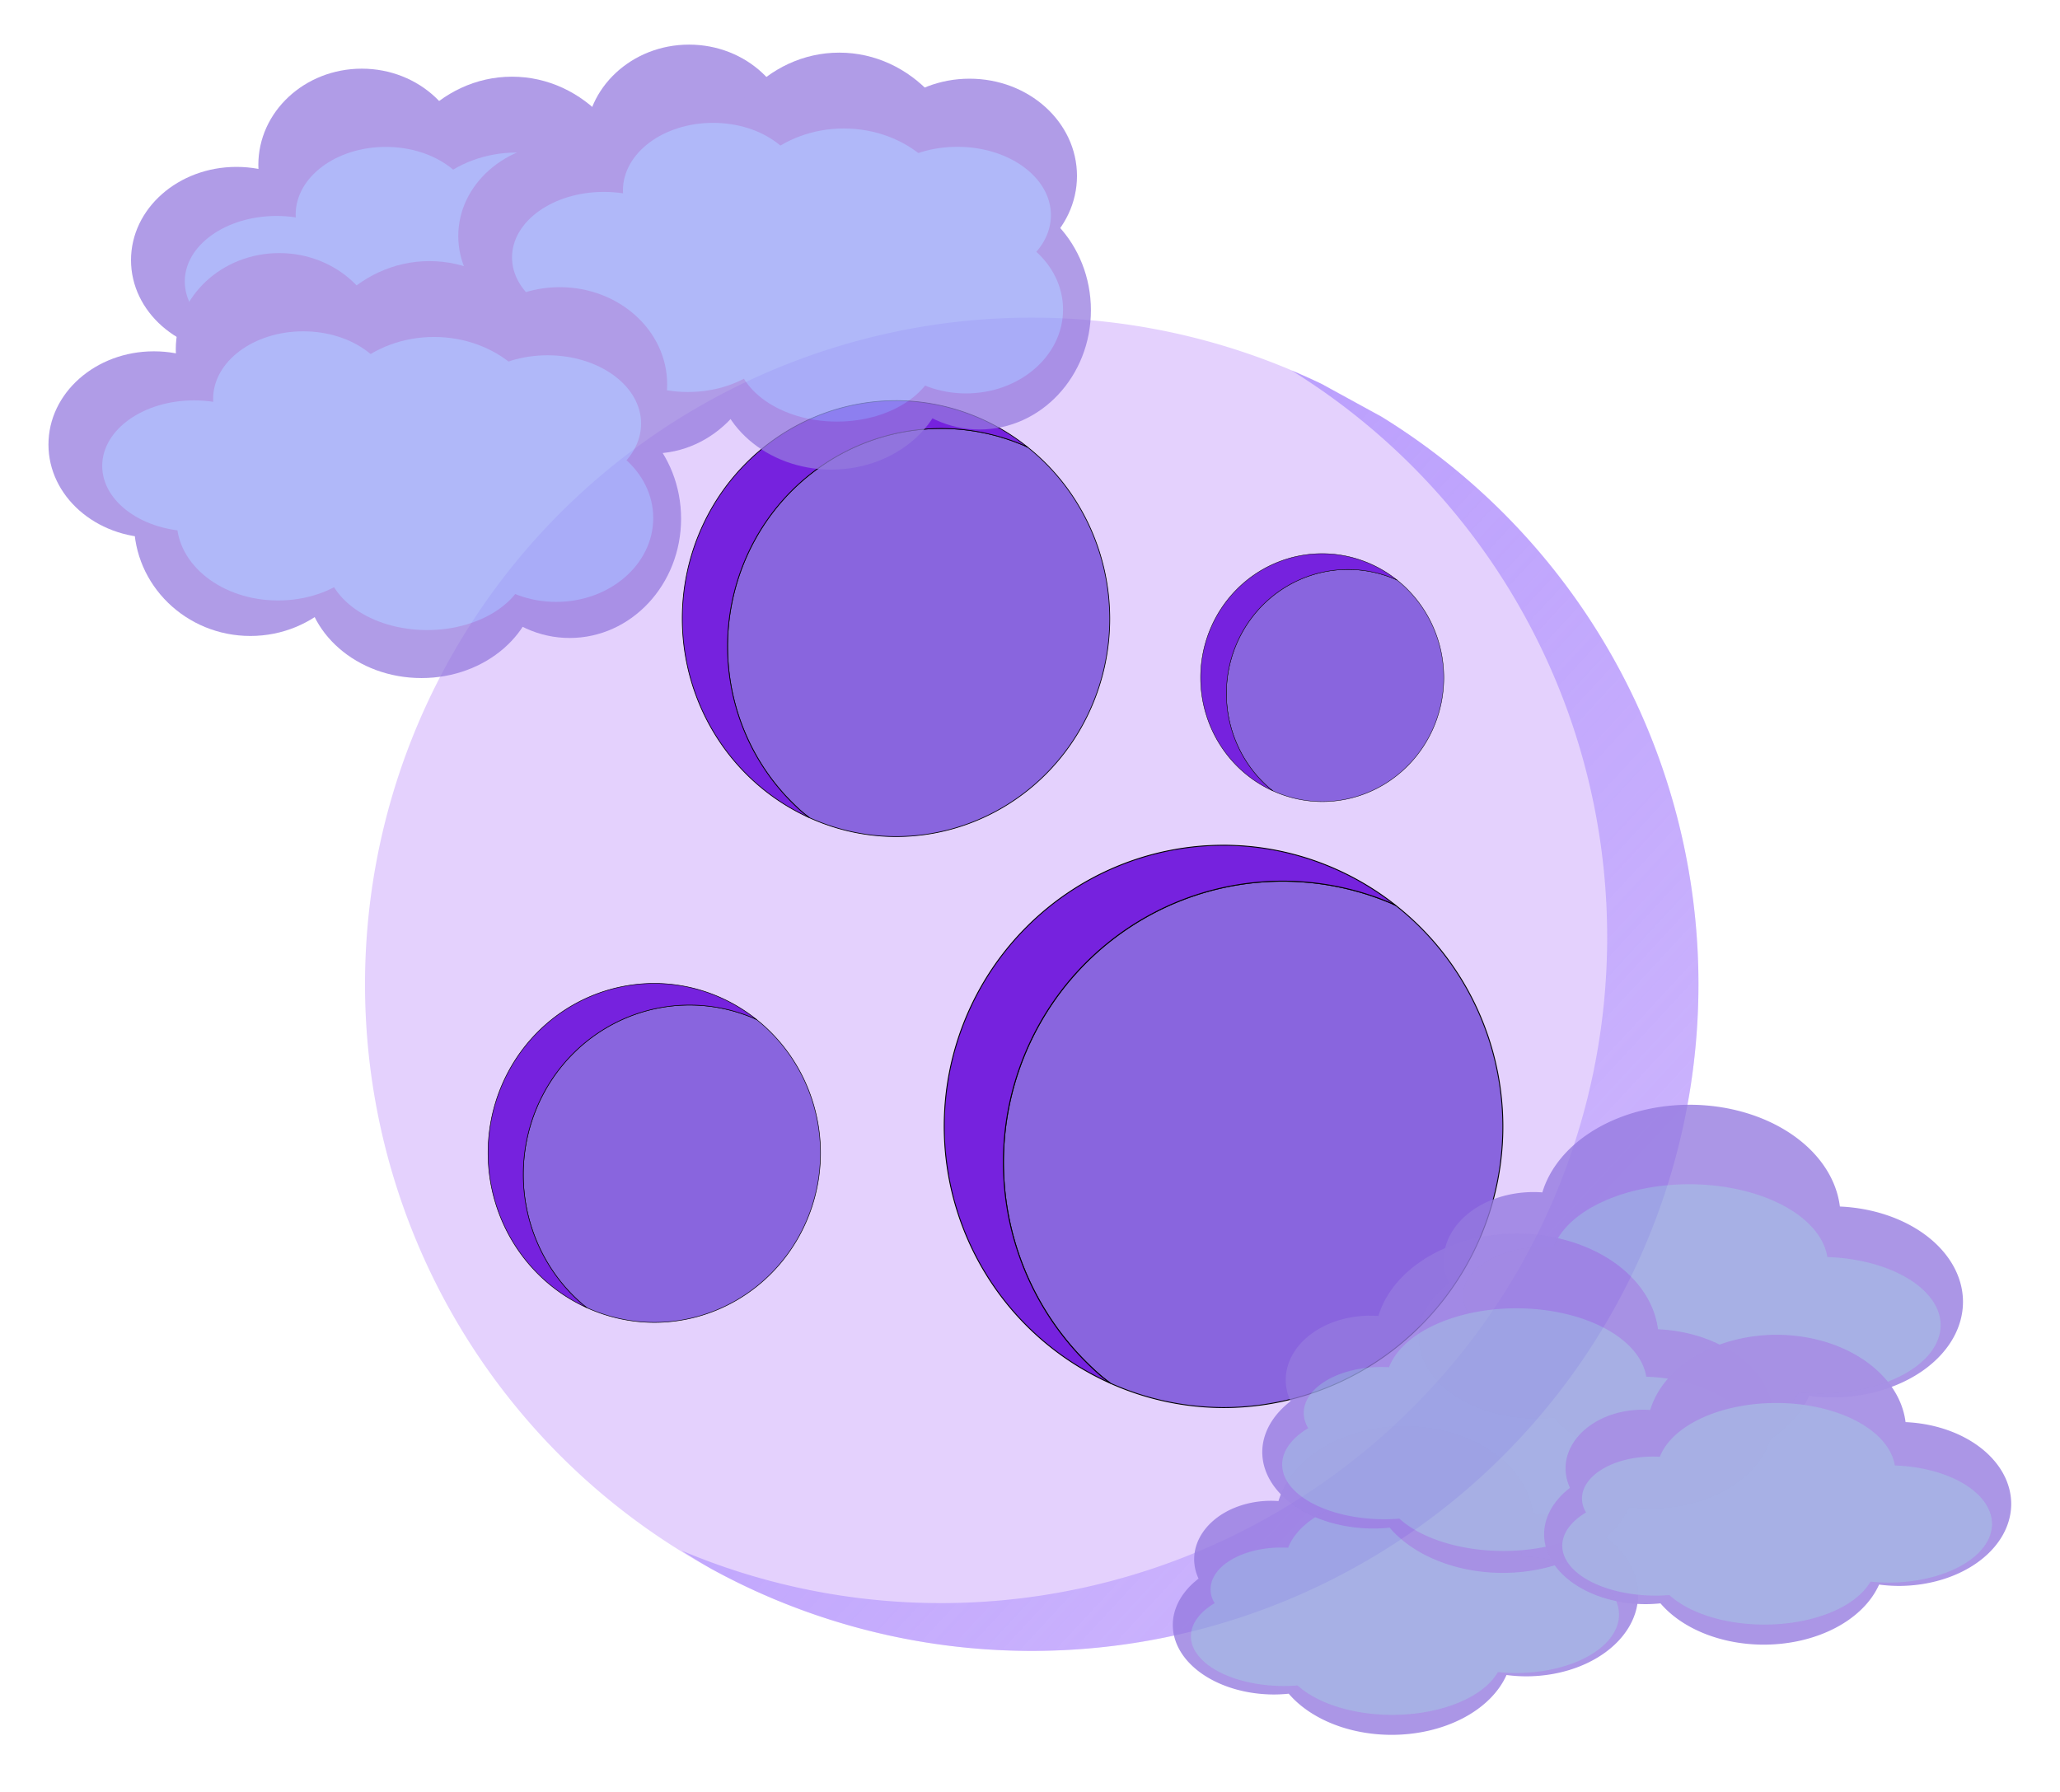 <?xml version="1.0" encoding="UTF-8" standalone="no"?>
<!-- Created with Inkscape (http://www.inkscape.org/) -->
<svg id="svg2" xmlns:rdf="http://www.w3.org/1999/02/22-rdf-syntax-ns#" xmlns="http://www.w3.org/2000/svg" xmlns:osb="http://www.openswatchbook.org/uri/2009/osb" height="295.89mm" width="340.16mm" version="1.1" xmlns:cc="http://creativecommons.org/ns#" xmlns:xlink="http://www.w3.org/1999/xlink" viewBox="0 0 1205.291 1048.437" xmlns:dc="http://purl.org/dc/elements/1.1/">
 <defs id="defs4">
  <filter id="filter5282-2" style="color-interpolation-filters:sRGB" height="1.226" width="1.134" y="-.113" x="-.067">
   <feGaussianBlur id="feGaussianBlur5284-2" stdDeviation="11.053"/>
  </filter>
  <filter id="filter5234-0" style="color-interpolation-filters:sRGB" height="1.687" width="1.315" y="-.343" x="-.158">
   <feGaussianBlur id="feGaussianBlur5236-0" stdDeviation="23.99"/>
  </filter>
  <filter id="filter5589" style="color-interpolation-filters:sRGB" height="1.555" width="1.37" y="-.277" x="-.185">
   <feGaussianBlur id="feGaussianBlur5591" stdDeviation="24.5"/>
  </filter>
  <filter id="filter5597" style="color-interpolation-filters:sRGB" height="1.21" width="1.14" y="-.105" x="-.07">
   <feGaussianBlur id="feGaussianBlur5599" stdDeviation="9.275"/>
  </filter>
  <filter id="filter5597-6" style="color-interpolation-filters:sRGB" height="1.21" width="1.14" y="-.105" x="-.07">
   <feGaussianBlur id="feGaussianBlur5599-4" stdDeviation="9.275"/>
  </filter>
  <filter id="filter5589-6" style="color-interpolation-filters:sRGB" height="1.555" width="1.37" y="-.277" x="-.185">
   <feGaussianBlur id="feGaussianBlur5591-7" stdDeviation="24.5"/>
  </filter>
  <filter id="filter5282-2-0" style="color-interpolation-filters:sRGB" height="1.226" width="1.134" y="-.113" x="-.067">
   <feGaussianBlur id="feGaussianBlur5284-2-9" stdDeviation="11.053"/>
  </filter>
  <filter id="filter5234-0-2" style="color-interpolation-filters:sRGB" height="1.687" width="1.315" y="-.343" x="-.158">
   <feGaussianBlur id="feGaussianBlur5236-0-5" stdDeviation="23.99"/>
  </filter>
  <filter id="filter5597-1-3" style="color-interpolation-filters:sRGB" height="1.21" width="1.14" y="-.105" x="-.07">
   <feGaussianBlur id="feGaussianBlur5599-2-2" stdDeviation="9.275"/>
  </filter>
  <filter id="filter5589-2-9" style="color-interpolation-filters:sRGB" height="1.555" width="1.37" y="-.277" x="-.185">
   <feGaussianBlur id="feGaussianBlur5591-0-8" stdDeviation="24.5"/>
  </filter>
  <filter id="filter5282" style="color-interpolation-filters:sRGB" height="1.226" width="1.134" y="-.113" x="-.067">
   <feGaussianBlur id="feGaussianBlur5284" stdDeviation="11.053"/>
  </filter>
  <filter id="filter5234" style="color-interpolation-filters:sRGB" height="1.687" width="1.315" y="-.343" x="-.158">
   <feGaussianBlur id="feGaussianBlur5236" stdDeviation="23.99"/>
  </filter>
  <linearGradient id="linearGradient4360" y2="1199.2" gradientUnits="userSpaceOnUse" x2="1180.6" gradientTransform="matrix(1 0 0 1 329.84 30.343)" y1="67.679" x1="-40.5">
   <stop id="stop4346" stop-color="#a585fd" offset="0"/>
   <stop id="stop4348" stop-color="#a585fd" stop-opacity="0" offset="1"/>
  </linearGradient>
 </defs>
 <g id="layer1" transform="translate(271.29 126.79)">
  <path id="path4334" fill="#e4d1fd" d="m537.06 117.08a390.1 390.1 0 0 1 132.53 528.21 390.1 390.1 0 0 1 -524.64 146 390.1 390.1 0 0 1 -159.38 -520.73 390.1 390.1 0 0 1 516.48 -172.66"/>
  <path id="path4352" opacity="0.857" d="m814.15 120.3a390.09 390.09 0 0 1 131.88 527.77 390.09 390.09 0 0 1 -488.63 162.87 390.09 390.09 0 0 0 17.39 10.68 390.09 390.09 0 0 0 524.63 -146 390.09 390.09 0 0 0 -132.52 -528.19l-35.018-19.184a390.09 390.09 0 0 0 -17.738 -7.938z" transform="translate(-329.84 -30.343)" fill="url(#linearGradient4360)"/>
  <g id="g5502" transform="matrix(1.183 0 0 1.183 -545.22 -192.97)" stroke="#000" stroke-width=".353">
   <path id="path5504" d="m866.61 235.11a105.71 107.82 0 0 0 -1.625 -0.801 105.71 107.82 0 0 0 -9.926 -3.695 105.71 107.82 0 0 0 -10.238 -2.666 105.71 107.82 0 0 0 -10.447 -1.611 105.71 107.82 0 0 0 -10.553 -0.539 105.71 107.82 0 0 0 -7.479 0.27 105.71 107.82 0 0 0 -10.488 1.299 105.71 107.82 0 0 0 -10.311 2.361 105.71 107.82 0 0 0 -10.027 3.398 105.71 107.82 0 0 0 -9.645 4.402 105.71 107.82 0 0 0 -9.164 5.361 105.71 107.82 0 0 0 -8.596 6.269 105.71 107.82 0 0 0 -7.938 7.113 105.71 107.82 0 0 0 -7.203 7.885 105.71 107.82 0 0 0 -6.394 8.58 105.71 107.82 0 0 0 -5.521 9.188 105.71 107.82 0 0 0 -4.598 9.703 105.71 107.82 0 0 0 -3.623 10.125 105.71 107.82 0 0 0 -2.613 10.441 105.71 107.82 0 0 0 -1.58 10.656 105.71 107.82 0 0 0 -0.527 10.764 105.71 107.82 0 0 0 0.266 7.627 105.71 107.82 0 0 0 1.273 10.697 105.71 107.82 0 0 0 2.312 10.516 105.71 107.82 0 0 0 3.332 10.229 105.71 107.82 0 0 0 4.316 9.836 105.71 107.82 0 0 0 5.258 9.35 105.71 107.82 0 0 0 6.146 8.766 105.71 107.82 0 0 0 6.973 8.096 105.71 107.82 0 0 0 7.732 7.348 105.71 107.82 0 0 0 2.922 2.266 105.71 107.82 0 0 0 42.785 9.309 105.71 107.82 0 0 0 105.71 -107.82 105.71 107.82 0 0 0 -40.527 -84.725z" transform="translate(-126.72 42.098)" fill="#8965de"/>
   <path id="path5506" d="m801.43 212.02a105.71 107.82 0 0 0 -105.71 107.81 105.71 107.82 0 0 0 62.92 98.508 105.71 107.82 0 0 1 -2.922 -2.266 105.71 107.82 0 0 1 -7.732 -7.348 105.71 107.82 0 0 1 -6.973 -8.096 105.71 107.82 0 0 1 -6.146 -8.766 105.71 107.82 0 0 1 -5.258 -9.35 105.71 107.82 0 0 1 -4.316 -9.836 105.71 107.82 0 0 1 -3.332 -10.229 105.71 107.82 0 0 1 -2.312 -10.516 105.71 107.82 0 0 1 -1.273 -10.697 105.71 107.82 0 0 1 -0.266 -7.627 105.71 107.82 0 0 1 0.527 -10.764 105.71 107.82 0 0 1 1.58 -10.656 105.71 107.82 0 0 1 2.613 -10.441 105.71 107.82 0 0 1 3.623 -10.125 105.71 107.82 0 0 1 4.598 -9.703 105.71 107.82 0 0 1 5.521 -9.188 105.71 107.82 0 0 1 6.394 -8.58 105.71 107.82 0 0 1 7.203 -7.885 105.71 107.82 0 0 1 7.938 -7.113 105.71 107.82 0 0 1 8.596 -6.269 105.71 107.82 0 0 1 9.164 -5.361 105.71 107.82 0 0 1 9.645 -4.402 105.71 107.82 0 0 1 10.027 -3.398 105.71 107.82 0 0 1 10.311 -2.361 105.71 107.82 0 0 1 10.488 -1.299 105.71 107.82 0 0 1 7.479 -0.27 105.71 107.82 0 0 1 10.553 0.539 105.71 107.82 0 0 1 10.447 1.611 105.71 107.82 0 0 1 10.238 2.666 105.71 107.82 0 0 1 9.926 3.695 105.71 107.82 0 0 1 1.625 0.801 105.71 107.82 0 0 0 -65.18 -23.09z" transform="translate(-126.72 42.098)" fill="#7622de"/>
  </g>
  <g id="g4363" transform="matrix(.673 0 0 .673 575.22 -345.83)" stroke="#000" stroke-width=".353">
   <path id="path4365" d="m-43.123 829.93a105.71 107.82 0 0 0 -1.625 -0.801 105.71 107.82 0 0 0 -9.926 -3.695 105.71 107.82 0 0 0 -10.238 -2.666 105.71 107.82 0 0 0 -10.447 -1.611 105.71 107.82 0 0 0 -10.553 -0.539 105.71 107.82 0 0 0 -7.479 0.27 105.71 107.82 0 0 0 -10.488 1.299 105.71 107.82 0 0 0 -10.311 2.361 105.71 107.82 0 0 0 -10.027 3.398 105.71 107.82 0 0 0 -9.645 4.402 105.71 107.82 0 0 0 -9.164 5.361 105.71 107.82 0 0 0 -8.596 6.27 105.71 107.82 0 0 0 -7.938 7.113 105.71 107.82 0 0 0 -7.203 7.885 105.71 107.82 0 0 0 -6.395 8.58 105.71 107.82 0 0 0 -5.521 9.188 105.71 107.82 0 0 0 -4.598 9.703 105.71 107.82 0 0 0 -3.623 10.125 105.71 107.82 0 0 0 -2.613 10.441 105.71 107.82 0 0 0 -1.58 10.656 105.71 107.82 0 0 0 -0.527 10.764 105.71 107.82 0 0 0 0.266 7.627 105.71 107.82 0 0 0 1.273 10.697 105.71 107.82 0 0 0 2.312 10.516 105.71 107.82 0 0 0 3.332 10.229 105.71 107.82 0 0 0 4.316 9.836 105.71 107.82 0 0 0 5.258 9.35 105.71 107.82 0 0 0 6.146 8.766 105.71 107.82 0 0 0 6.973 8.096 105.71 107.82 0 0 0 7.732 7.348 105.71 107.82 0 0 0 2.922 2.266 105.71 107.82 0 0 0 42.785 9.309 105.71 107.82 0 0 0 105.7 -107.85 105.71 107.82 0 0 0 -40.523 -84.72z" fill="#8965de"/>
   <path id="path4367" d="m-108.3 806.84a105.71 107.82 0 0 0 -105.71 107.82 105.71 107.82 0 0 0 62.92 98.508 105.71 107.82 0 0 1 -2.922 -2.266 105.71 107.82 0 0 1 -7.732 -7.348 105.71 107.82 0 0 1 -6.973 -8.096 105.71 107.82 0 0 1 -6.146 -8.766 105.71 107.82 0 0 1 -5.258 -9.35 105.71 107.82 0 0 1 -4.316 -9.836 105.71 107.82 0 0 1 -3.332 -10.229 105.71 107.82 0 0 1 -2.312 -10.516 105.71 107.82 0 0 1 -1.273 -10.697 105.71 107.82 0 0 1 -0.266 -7.627 105.71 107.82 0 0 1 0.527 -10.764 105.71 107.82 0 0 1 1.58 -10.656 105.71 107.82 0 0 1 2.613 -10.441 105.71 107.82 0 0 1 3.623 -10.125 105.71 107.82 0 0 1 4.598 -9.703 105.71 107.82 0 0 1 5.521 -9.188 105.71 107.82 0 0 1 6.395 -8.58 105.71 107.82 0 0 1 7.203 -7.885 105.71 107.82 0 0 1 7.938 -7.113 105.71 107.82 0 0 1 8.596 -6.27 105.71 107.82 0 0 1 9.164 -5.361 105.71 107.82 0 0 1 9.645 -4.402 105.71 107.82 0 0 1 10.027 -3.398 105.71 107.82 0 0 1 10.311 -2.361 105.71 107.82 0 0 1 10.488 -1.299 105.71 107.82 0 0 1 7.479 -0.27 105.71 107.82 0 0 1 10.553 0.539 105.71 107.82 0 0 1 10.447 1.611 105.71 107.82 0 0 1 10.238 2.666 105.71 107.82 0 0 1 9.926 3.695 105.71 107.82 0 0 1 1.625 0.801 105.71 107.82 0 0 0 -65.18 -23.09z" fill="#7622de"/>
  </g>
  <g id="g4369" transform="matrix(.92 0 0 .92 -509.21 214.87)" stroke="#000" stroke-width=".353">
   <path id="path4371" d="m866.61 235.11a105.71 107.82 0 0 0 -1.625 -0.801 105.71 107.82 0 0 0 -9.926 -3.695 105.71 107.82 0 0 0 -10.238 -2.666 105.71 107.82 0 0 0 -10.447 -1.611 105.71 107.82 0 0 0 -10.553 -0.539 105.71 107.82 0 0 0 -7.479 0.27 105.71 107.82 0 0 0 -10.488 1.299 105.71 107.82 0 0 0 -10.311 2.361 105.71 107.82 0 0 0 -10.027 3.398 105.71 107.82 0 0 0 -9.645 4.402 105.71 107.82 0 0 0 -9.164 5.361 105.71 107.82 0 0 0 -8.596 6.269 105.71 107.82 0 0 0 -7.938 7.113 105.71 107.82 0 0 0 -7.203 7.885 105.71 107.82 0 0 0 -6.394 8.58 105.71 107.82 0 0 0 -5.521 9.188 105.71 107.82 0 0 0 -4.598 9.703 105.71 107.82 0 0 0 -3.623 10.125 105.71 107.82 0 0 0 -2.613 10.441 105.71 107.82 0 0 0 -1.58 10.656 105.71 107.82 0 0 0 -0.527 10.764 105.71 107.82 0 0 0 0.266 7.627 105.71 107.82 0 0 0 1.273 10.697 105.71 107.82 0 0 0 2.312 10.516 105.71 107.82 0 0 0 3.332 10.229 105.71 107.82 0 0 0 4.316 9.836 105.71 107.82 0 0 0 5.258 9.35 105.71 107.82 0 0 0 6.146 8.766 105.71 107.82 0 0 0 6.973 8.096 105.71 107.82 0 0 0 7.732 7.348 105.71 107.82 0 0 0 2.922 2.266 105.71 107.82 0 0 0 42.785 9.309 105.71 107.82 0 0 0 105.71 -107.82 105.71 107.82 0 0 0 -40.527 -84.725z" transform="translate(-126.72 42.098)" fill="#8965de"/>
   <path id="path4373" d="m801.43 212.02a105.71 107.82 0 0 0 -105.71 107.81 105.71 107.82 0 0 0 62.92 98.508 105.71 107.82 0 0 1 -2.922 -2.266 105.71 107.82 0 0 1 -7.732 -7.348 105.71 107.82 0 0 1 -6.973 -8.096 105.71 107.82 0 0 1 -6.146 -8.766 105.71 107.82 0 0 1 -5.258 -9.35 105.71 107.82 0 0 1 -4.316 -9.836 105.71 107.82 0 0 1 -3.332 -10.229 105.71 107.82 0 0 1 -2.312 -10.516 105.71 107.82 0 0 1 -1.273 -10.697 105.71 107.82 0 0 1 -0.266 -7.627 105.71 107.82 0 0 1 0.527 -10.764 105.71 107.82 0 0 1 1.58 -10.656 105.71 107.82 0 0 1 2.613 -10.441 105.71 107.82 0 0 1 3.623 -10.125 105.71 107.82 0 0 1 4.598 -9.703 105.71 107.82 0 0 1 5.521 -9.188 105.71 107.82 0 0 1 6.394 -8.58 105.71 107.82 0 0 1 7.203 -7.885 105.71 107.82 0 0 1 7.938 -7.113 105.71 107.82 0 0 1 8.596 -6.269 105.71 107.82 0 0 1 9.164 -5.361 105.71 107.82 0 0 1 9.645 -4.402 105.71 107.82 0 0 1 10.027 -3.398 105.71 107.82 0 0 1 10.311 -2.361 105.71 107.82 0 0 1 10.488 -1.299 105.71 107.82 0 0 1 7.479 -0.27 105.71 107.82 0 0 1 10.553 0.539 105.71 107.82 0 0 1 10.447 1.611 105.71 107.82 0 0 1 10.238 2.666 105.71 107.82 0 0 1 9.926 3.695 105.71 107.82 0 0 1 1.625 0.801 105.71 107.82 0 0 0 -65.18 -23.09z" transform="translate(-126.72 42.098)" fill="#7622de"/>
  </g>
  <g id="g4375" transform="matrix(1.546 0 0 1.526 -598.5 -19.968)" stroke="#000" stroke-width=".353">
   <path id="path4377" d="m866.61 235.11a105.71 107.82 0 0 0 -1.625 -0.801 105.71 107.82 0 0 0 -9.926 -3.695 105.71 107.82 0 0 0 -10.238 -2.666 105.71 107.82 0 0 0 -10.447 -1.611 105.71 107.82 0 0 0 -10.553 -0.539 105.71 107.82 0 0 0 -7.479 0.27 105.71 107.82 0 0 0 -10.488 1.299 105.71 107.82 0 0 0 -10.311 2.361 105.71 107.82 0 0 0 -10.027 3.398 105.71 107.82 0 0 0 -9.645 4.402 105.71 107.82 0 0 0 -9.164 5.361 105.71 107.82 0 0 0 -8.596 6.269 105.71 107.82 0 0 0 -7.938 7.113 105.71 107.82 0 0 0 -7.203 7.885 105.71 107.82 0 0 0 -6.394 8.58 105.71 107.82 0 0 0 -5.521 9.188 105.71 107.82 0 0 0 -4.598 9.703 105.71 107.82 0 0 0 -3.623 10.125 105.71 107.82 0 0 0 -2.613 10.441 105.71 107.82 0 0 0 -1.58 10.656 105.71 107.82 0 0 0 -0.527 10.764 105.71 107.82 0 0 0 0.266 7.627 105.71 107.82 0 0 0 1.273 10.697 105.71 107.82 0 0 0 2.312 10.516 105.71 107.82 0 0 0 3.332 10.229 105.71 107.82 0 0 0 4.316 9.836 105.71 107.82 0 0 0 5.258 9.35 105.71 107.82 0 0 0 6.146 8.766 105.71 107.82 0 0 0 6.973 8.096 105.71 107.82 0 0 0 7.732 7.348 105.71 107.82 0 0 0 2.922 2.266 105.71 107.82 0 0 0 42.785 9.309 105.71 107.82 0 0 0 105.71 -107.82 105.71 107.82 0 0 0 -40.527 -84.725z" transform="translate(-126.72 42.098)" fill="#8965de"/>
   <path id="path4379" d="m801.43 212.02a105.71 107.82 0 0 0 -105.71 107.81 105.71 107.82 0 0 0 62.92 98.508 105.71 107.82 0 0 1 -2.922 -2.266 105.71 107.82 0 0 1 -7.732 -7.348 105.71 107.82 0 0 1 -6.973 -8.096 105.71 107.82 0 0 1 -6.146 -8.766 105.71 107.82 0 0 1 -5.258 -9.35 105.71 107.82 0 0 1 -4.316 -9.836 105.71 107.82 0 0 1 -3.332 -10.229 105.71 107.82 0 0 1 -2.312 -10.516 105.71 107.82 0 0 1 -1.273 -10.697 105.71 107.82 0 0 1 -0.266 -7.627 105.71 107.82 0 0 1 0.527 -10.764 105.71 107.82 0 0 1 1.58 -10.656 105.71 107.82 0 0 1 2.613 -10.441 105.71 107.82 0 0 1 3.623 -10.125 105.71 107.82 0 0 1 4.598 -9.703 105.71 107.82 0 0 1 5.521 -9.188 105.71 107.82 0 0 1 6.394 -8.58 105.71 107.82 0 0 1 7.203 -7.885 105.71 107.82 0 0 1 7.938 -7.113 105.71 107.82 0 0 1 8.596 -6.269 105.71 107.82 0 0 1 9.164 -5.361 105.71 107.82 0 0 1 9.645 -4.402 105.71 107.82 0 0 1 10.027 -3.398 105.71 107.82 0 0 1 10.311 -2.361 105.71 107.82 0 0 1 10.488 -1.299 105.71 107.82 0 0 1 7.479 -0.27 105.71 107.82 0 0 1 10.553 0.539 105.71 107.82 0 0 1 10.447 1.611 105.71 107.82 0 0 1 10.238 2.666 105.71 107.82 0 0 1 9.926 3.695 105.71 107.82 0 0 1 1.625 0.801 105.71 107.82 0 0 0 -65.18 -23.09z" transform="translate(-126.72 42.098)" fill="#7622de"/>
  </g>
  <g id="g4530" opacity="0.83" transform="matrix(1.052 0 0 1.183 -67.101 -130.29)">
   <g id="g5286-2" transform="matrix(.762 0 0 .762 591.31 478.2)">
    <path id="path7189-3" d="m202.52 93.46a110.24 72.763 0 0 0 -107.5 56.895 65.598 44.424 0 0 0 -6.388 -0.216 65.598 44.424 0 0 0 -65.599 44.425 65.598 44.424 0 0 0 3.759 14.673 86.553 52.849 0 0 0 -21.98 35.112 86.553 52.849 0 0 0 86.553 52.849 86.553 52.849 0 0 0 12.401 -0.597 102.95 65.104 0 0 0 87.816 31.235 102.95 65.104 0 0 0 98.105 -45.435 95.664 62.04 0 0 0 16.691 1.01 95.664 62.04 0 0 0 95.664 -62.038 95.664 62.04 0 0 0 -89.849 -61.852 110.24 72.763 0 0 0 -109.68 -66.06z" stroke-opacity="0" fill-opacity=".949" filter="url(#filter5282-2)" fill="#9479df"/>
    <path id="path7189-4-2" d="m202.16 145.05a101.43 52.042 0 0 0 -98.907 40.693 60.356 31.773 0 0 0 -5.877 -0.154 60.356 31.773 0 0 0 -60.357 31.774 60.356 31.773 0 0 0 3.459 10.494 79.636 37.799 0 0 0 -20.224 25.113 79.636 37.799 0 0 0 79.637 37.799 79.636 37.799 0 0 0 11.41 -0.427 94.725 46.564 0 0 0 80.799 22.34 94.725 46.564 0 0 0 90.265 -32.496 88.019 44.373 0 0 0 15.357 0.722 88.019 44.373 0 0 0 88.019 -44.372 88.019 44.373 0 0 0 -82.669 -44.238 101.43 52.042 0 0 0 -100.91 -47.248z" stroke-opacity="0" fill-opacity=".949" filter="url(#filter5234-0)" fill="#94a1df"/>
   </g>
   <use id="use5457" xlink:href="#g5286-2" transform="matrix(.855 0 0 .855 -50.517 238.64)" height="100%" width="100%" y="0" x="0"/>
   <g id="g5286-2-2" fill-opacity=".949" transform="matrix(.716 0 0 .716 504.5 546.25)" stroke-opacity="0">
    <path id="path7189-3-5" filter="url(#filter5282-2-0)" fill="#9479df" d="m202.52 93.46a110.24 72.763 0 0 0 -107.5 56.895 65.598 44.424 0 0 0 -6.388 -0.216 65.598 44.424 0 0 0 -65.599 44.425 65.598 44.424 0 0 0 3.759 14.673 86.553 52.849 0 0 0 -21.98 35.112 86.553 52.849 0 0 0 86.553 52.849 86.553 52.849 0 0 0 12.401 -0.597 102.95 65.104 0 0 0 87.816 31.235 102.95 65.104 0 0 0 98.105 -45.435 95.664 62.04 0 0 0 16.691 1.01 95.664 62.04 0 0 0 95.664 -62.038 95.664 62.04 0 0 0 -89.849 -61.852 110.24 72.763 0 0 0 -109.68 -66.06z"/>
    <path id="path7189-4-2-1" filter="url(#filter5234-0-2)" fill="#94a1df" d="m202.16 145.05a101.43 52.042 0 0 0 -98.907 40.693 60.356 31.773 0 0 0 -5.877 -0.154 60.356 31.773 0 0 0 -60.357 31.774 60.356 31.773 0 0 0 3.459 10.494 79.636 37.799 0 0 0 -20.224 25.113 79.636 37.799 0 0 0 79.637 37.799 79.636 37.799 0 0 0 11.41 -0.427 94.725 46.564 0 0 0 80.799 22.34 94.725 46.564 0 0 0 90.265 -32.496 88.019 44.373 0 0 0 15.357 0.722 88.019 44.373 0 0 0 88.019 -44.372 88.019 44.373 0 0 0 -82.669 -44.238 101.43 52.042 0 0 0 -100.91 -47.248z"/>
   </g>
   <g id="g5286" fill-opacity=".949" transform="matrix(.654 0 0 .654 661.55 602.07)" stroke-opacity="0">
    <path id="path7189" filter="url(#filter5282)" fill="#9479df" d="m202.52 93.46a110.24 72.763 0 0 0 -107.5 56.895 65.598 44.424 0 0 0 -6.388 -0.216 65.598 44.424 0 0 0 -65.599 44.425 65.598 44.424 0 0 0 3.759 14.673 86.553 52.849 0 0 0 -21.98 35.112 86.553 52.849 0 0 0 86.553 52.849 86.553 52.849 0 0 0 12.401 -0.597 102.95 65.104 0 0 0 87.816 31.235 102.95 65.104 0 0 0 98.105 -45.435 95.664 62.04 0 0 0 16.691 1.01 95.664 62.04 0 0 0 95.664 -62.038 95.664 62.04 0 0 0 -89.849 -61.852 110.24 72.763 0 0 0 -109.68 -66.06z"/>
    <path id="path7189-4" filter="url(#filter5234)" fill="#94a1df" d="m202.16 145.05a101.43 52.042 0 0 0 -98.907 40.693 60.356 31.773 0 0 0 -5.877 -0.154 60.356 31.773 0 0 0 -60.357 31.774 60.356 31.773 0 0 0 3.459 10.494 79.636 37.799 0 0 0 -20.224 25.113 79.636 37.799 0 0 0 79.637 37.799 79.636 37.799 0 0 0 11.41 -0.427 94.725 46.564 0 0 0 80.799 22.34 94.725 46.564 0 0 0 90.265 -32.496 88.019 44.373 0 0 0 15.357 0.722 88.019 44.373 0 0 0 88.019 -44.372 88.019 44.373 0 0 0 -82.669 -44.238 101.43 52.042 0 0 0 -100.91 -47.248z"/>
   </g>
  </g>
  <g id="g4471" opacity="0.74" transform="matrix(1.164 0 0 1.173 201.14 -115.57)">
   <g id="g4719" transform="translate(-3.445 39.613)">
    <g id="g4778" transform="translate(-275.57 -91.281)">
     <g id="g5601" transform="translate(247,-70)">
      <g id="g5536" filter="url(#filter5597)" fill="#9479df">
       <ellipse id="path5471" cy="194.36" cx="-192" rx="52" ry="48"/>
       <ellipse id="path5508" cy="255.36" cx="-144" rx="116" ry="53"/>
       <ellipse id="path5512" cy="221.36" cx="-116.5" rx="65.5" ry="71"/>
       <ellipse id="path5520" cy="241.86" cx="-255" rx="53" ry="46.5"/>
       <ellipse id="path5522" cy="211.86" cx="-51" rx="54" ry="48.5"/>
       <ellipse id="path5526" cy="280.86" cx="-206.5" rx="58.5" ry="56.5"/>
       <ellipse id="path5530" cy="278.86" cx="-46" rx="56" ry="59.5"/>
       <ellipse id="path5534" cy="307.86" cx="-120.5" rx="58.5" ry="50.5"/>
      </g>
      <g id="g5536-4" filter="url(#filter5589)" fill="#949ff7" transform="matrix(.871 0 0 .703 -12.711 82.494)">
       <ellipse id="path5471-8" cy="194.36" cx="-192" rx="52" ry="48"/>
       <ellipse id="path5508-0" cy="255.36" cx="-144" rx="116" ry="53"/>
       <ellipse id="path5512-4" cy="221.36" cx="-116.5" rx="65.5" ry="71"/>
       <ellipse id="path5520-3" cy="241.86" cx="-255" rx="53" ry="46.5"/>
       <ellipse id="path5522-3" cy="211.86" cx="-51" rx="54" ry="48.5"/>
       <ellipse id="path5526-2" cy="280.86" cx="-206.5" rx="58.5" ry="56.5"/>
       <ellipse id="path5530-4" cy="278.86" cx="-46" rx="56" ry="59.5"/>
       <ellipse id="path5534-4" cy="307.86" cx="-120.5" rx="58.5" ry="50.5"/>
      </g>
     </g>
     <g id="g5601-7" transform="translate(411.5,-82)">
      <g id="g5536-6" filter="url(#filter5597-6)" fill="#9479df">
       <ellipse id="path5471-7" cy="194.36" cx="-192" rx="52" ry="48"/>
       <ellipse id="path5508-7" cy="255.36" cx="-144" rx="116" ry="53"/>
       <ellipse id="path5512-3" cy="221.36" cx="-116.5" rx="65.5" ry="71"/>
       <ellipse id="path5520-6" cy="241.86" cx="-255" rx="53" ry="46.5"/>
       <ellipse id="path5522-33" cy="211.86" cx="-51" rx="54" ry="48.5"/>
       <ellipse id="path5526-5" cy="280.86" cx="-206.5" rx="58.5" ry="56.5"/>
       <ellipse id="path5530-7" cy="278.86" cx="-46" rx="56" ry="59.5"/>
       <ellipse id="path5534-7" cy="307.86" cx="-120.5" rx="58.5" ry="50.5"/>
      </g>
      <g id="g5536-4-3" filter="url(#filter5589-6)" fill="#949ff7" transform="matrix(.871 0 0 .703 -12.711 82.494)">
       <ellipse id="path5471-8-8" cy="194.36" cx="-192" rx="52" ry="48"/>
       <ellipse id="path5508-0-1" cy="255.36" cx="-144" rx="116" ry="53"/>
       <ellipse id="path5512-4-5" cy="221.36" cx="-116.5" rx="65.5" ry="71"/>
       <ellipse id="path5520-3-3" cy="241.86" cx="-255" rx="53" ry="46.5"/>
       <ellipse id="path5522-3-2" cy="211.86" cx="-51" rx="54" ry="48.5"/>
       <ellipse id="path5526-2-6" cy="280.86" cx="-206.5" rx="58.5" ry="56.5"/>
       <ellipse id="path5530-4-2" cy="278.86" cx="-46" rx="56" ry="59.5"/>
       <ellipse id="path5534-4-2" cy="307.86" cx="-120.5" rx="58.5" ry="50.5"/>
      </g>
     </g>
     <g id="g5601-4-1" transform="translate(205.5,22)">
      <g id="g5536-8-8" filter="url(#filter5597-1-3)" fill="#9479df">
       <ellipse id="path5471-9-3" cy="194.36" cx="-192" rx="52" ry="48"/>
       <ellipse id="path5508-08-3" cy="255.36" cx="-144" rx="116" ry="53"/>
       <ellipse id="path5512-7-3" cy="221.36" cx="-116.5" rx="65.5" ry="71"/>
       <ellipse id="path5520-7-6" cy="241.86" cx="-255" rx="53" ry="46.5"/>
       <ellipse id="path5522-36-4" cy="211.86" cx="-51" rx="54" ry="48.5"/>
       <ellipse id="path5526-53-9" cy="280.86" cx="-206.5" rx="58.5" ry="56.5"/>
       <ellipse id="path5530-48-3" cy="278.86" cx="-46" rx="56" ry="59.5"/>
       <ellipse id="path5534-9-7" cy="307.86" cx="-120.5" rx="58.5" ry="50.5"/>
      </g>
      <g id="g5536-4-2-4" filter="url(#filter5589-2-9)" fill="#949ff7" transform="matrix(.871 0 0 .703 -12.711 82.494)">
       <ellipse id="path5471-8-4-9" cy="194.36" cx="-192" rx="52" ry="48"/>
       <ellipse id="path5508-0-3-1" cy="255.36" cx="-144" rx="116" ry="53"/>
       <ellipse id="path5512-4-7-7" cy="221.36" cx="-116.5" rx="65.5" ry="71"/>
       <ellipse id="path5520-3-9-3" cy="241.86" cx="-255" rx="53" ry="46.5"/>
       <ellipse id="path5522-3-0-4" cy="211.86" cx="-51" rx="54" ry="48.5"/>
       <ellipse id="path5526-2-0-3" cy="280.86" cx="-206.5" rx="58.5" ry="56.5"/>
       <ellipse id="path5530-4-1-2" cy="278.86" cx="-46" rx="56" ry="59.5"/>
       <ellipse id="path5534-4-4-0" cy="307.86" cx="-120.5" rx="58.5" ry="50.5"/>
      </g>
     </g>
    </g>
   </g>
  </g>
 </g>
</svg>
